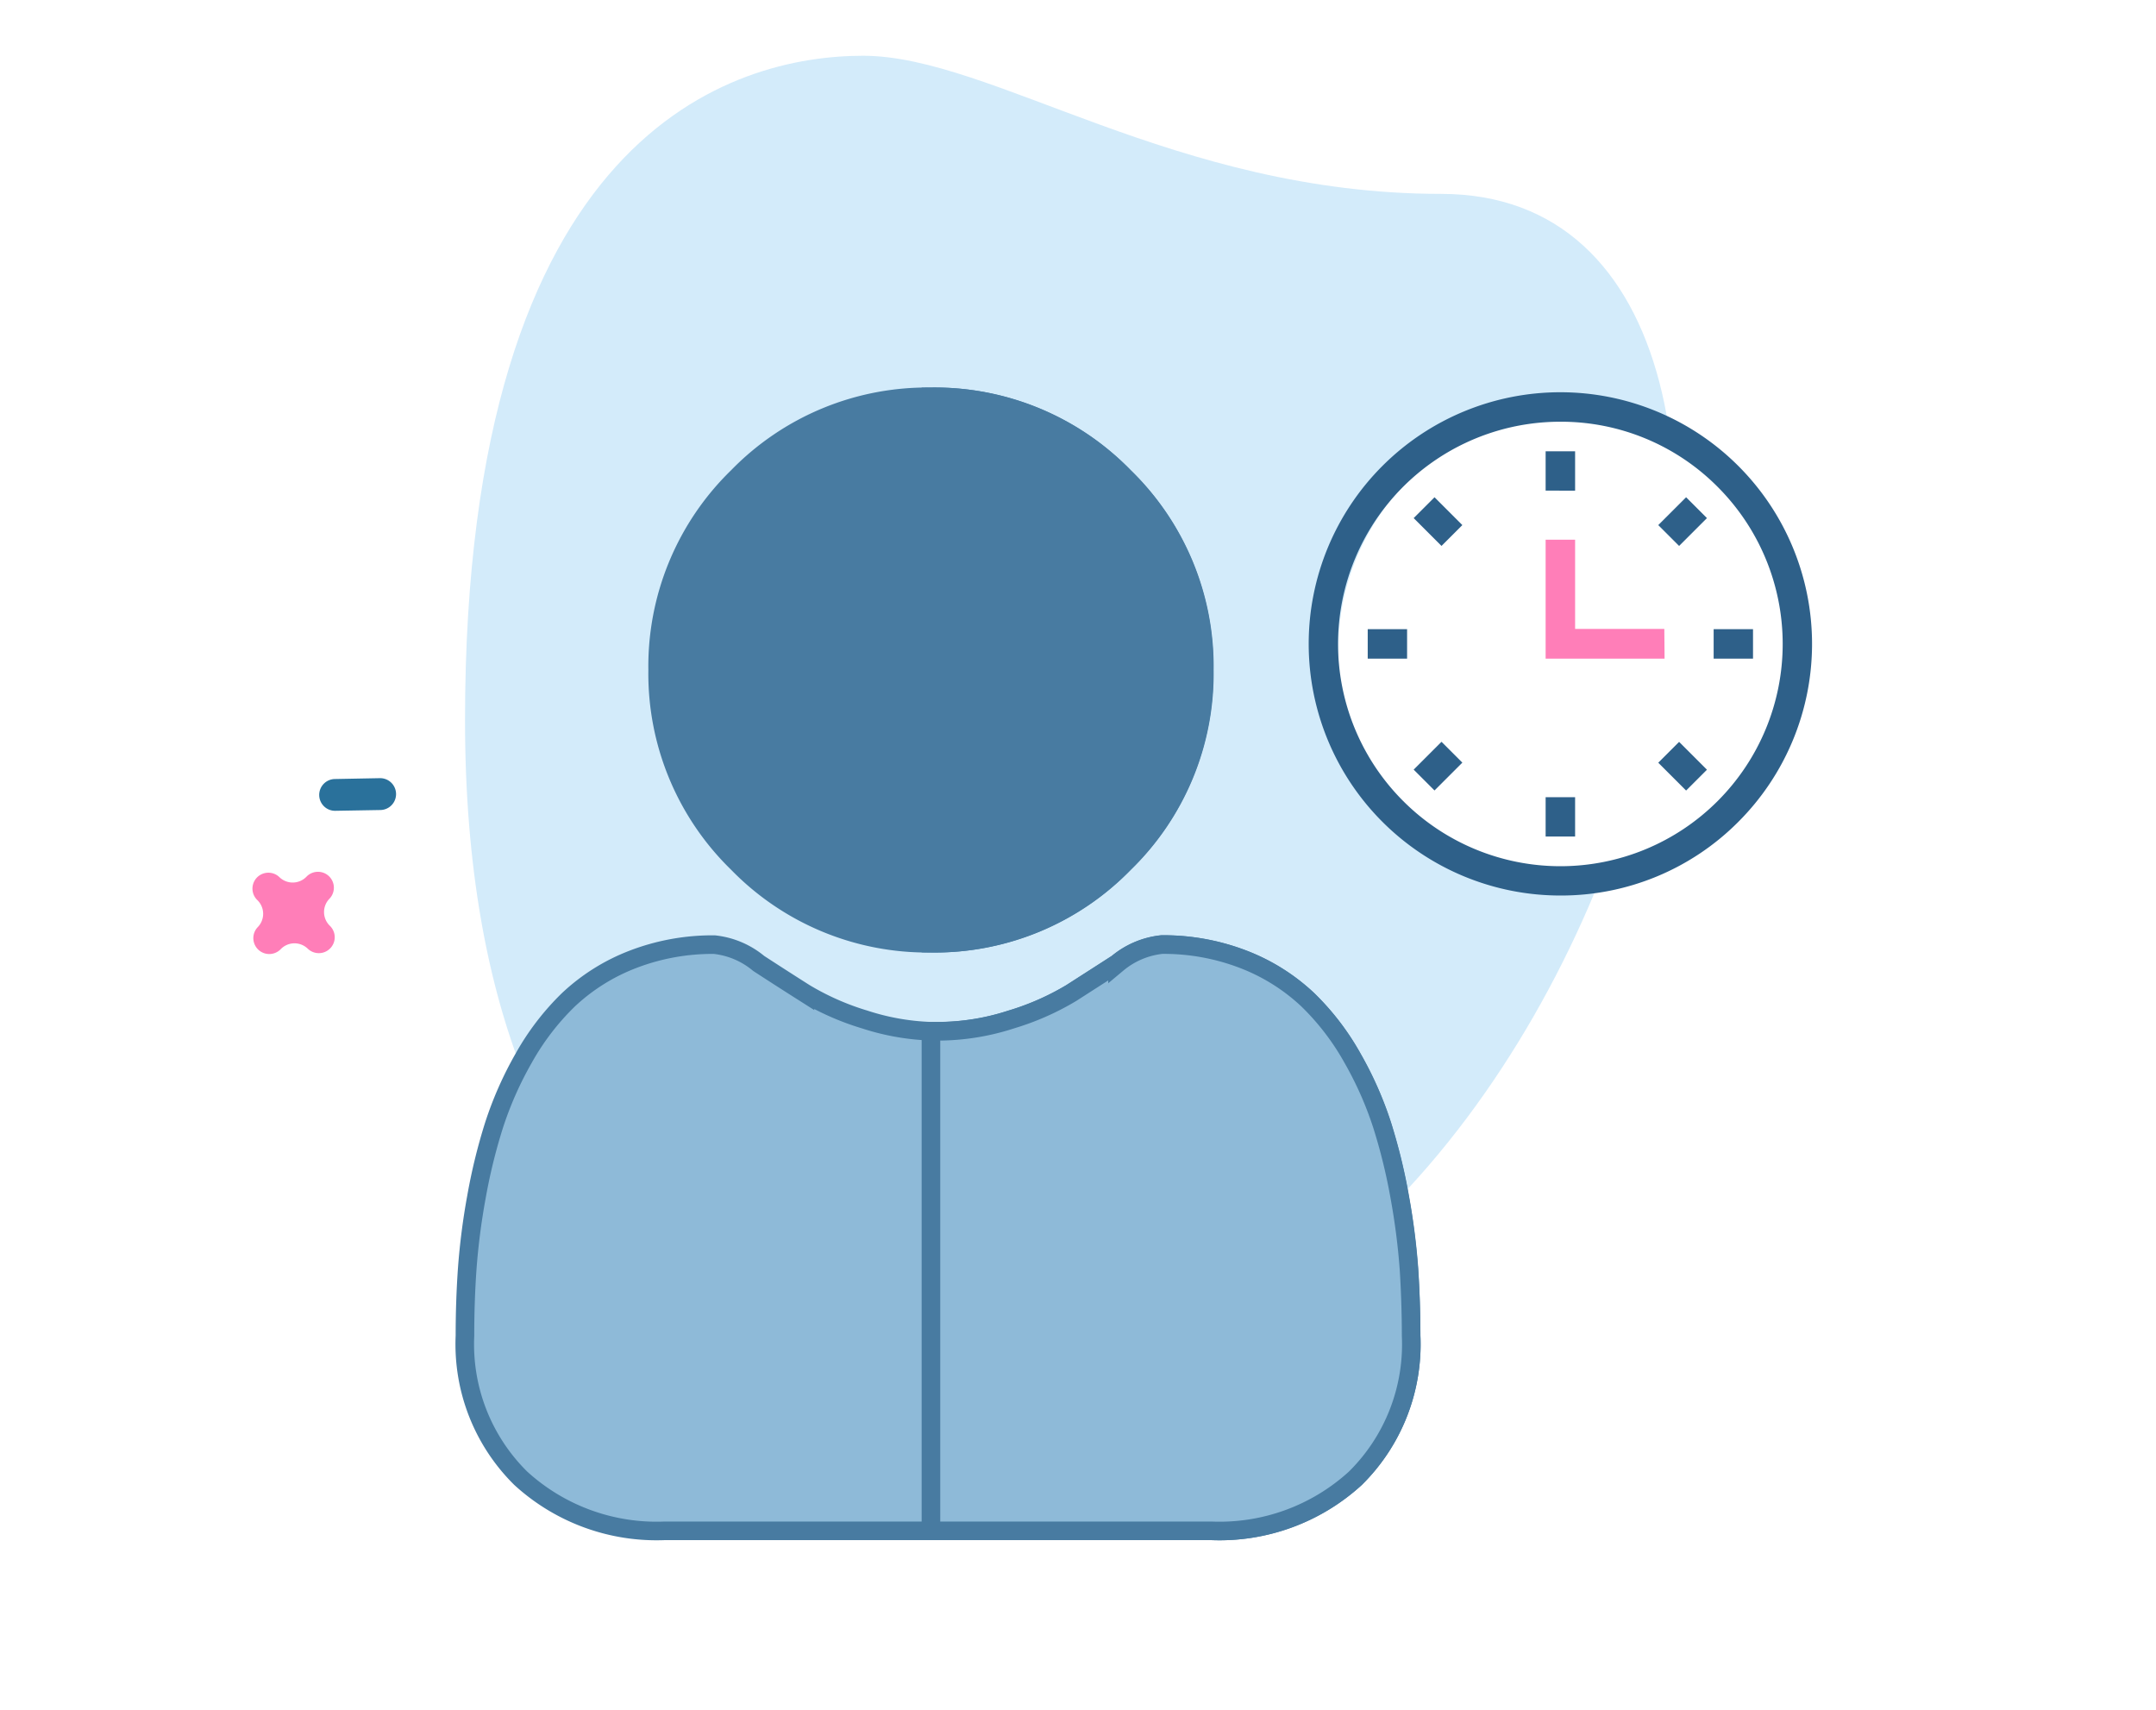 <svg xmlns="http://www.w3.org/2000/svg" width="58" height="46" viewBox="0 0 58 46">
  <defs>
    <style>
      .cls-1 {
        fill: #fff;
      }

      .cls-2 {
        fill: #d3ebfa;
      }

      .cls-3 {
        fill: #487ba1;
      }

      .cls-3, .cls-4 {
        stroke: #487ba1;
        stroke-width: 0.5px;
      }

      .cls-4 {
        fill: #8ebad8;
      }

      .cls-5 {
        fill: #ff7eb8;
      }

      .cls-6 {
        fill: #2a719b;
      }

      .cls-7 {
        fill: #2e6089;
      }
    </style>
  </defs>
  <g id="Group_3368" data-name="Group 3368" transform="translate(-1462.636 -604.136)">
    <g id="Group_9859" data-name="Group 9859" transform="translate(1463 605.636)">
      <g id="Group_9717" data-name="Group 9717" transform="translate(0 0.163)">
        <rect id="Rectangle_1187" data-name="Rectangle 1187" class="cls-1" width="58" height="46" transform="translate(-0.364 -1.663)"/>
      </g>
      <path id="Path_2684" data-name="Path 2684" class="cls-2" d="M28.544,4.3C21.375,4.3,16.453.584,13,.584S2.29,2.57,2.29,18.46s9.759,18.222,13.558,18.222C33.639,36.683,41.239,4.3,28.544,4.3Z" transform="translate(9.856 -0.584)"/>
      <g id="user_6_" data-name="user (6)" transform="translate(12.144 9.176)">
        <path id="Path_2749" data-name="Path 2749" class="cls-3" d="M101.731,7.347a7.111,7.111,0,0,1-2.153,5.2,7.11,7.11,0,0,1-5.2,2.153h0a7.111,7.111,0,0,1-5.192-2.153,7.11,7.11,0,0,1-2.153-5.2,7.109,7.109,0,0,1,2.153-5.195A7.108,7.108,0,0,1,94.38,0h0a7.112,7.112,0,0,1,5.2,2.153A7.11,7.11,0,0,1,101.731,7.347Zm0,0" transform="translate(-81.849)"/>
        <path id="Path_2750" data-name="Path 2750" class="cls-4" d="M25.453,257.845a5.065,5.065,0,0,1-1.5,3.833,5.416,5.416,0,0,1-3.877,1.414H5.381A5.413,5.413,0,0,1,1.5,261.677,5.064,5.064,0,0,1,0,257.845c0-.613.02-1.219.061-1.8a18.037,18.037,0,0,1,.247-1.928,15.218,15.218,0,0,1,.474-1.937,9.612,9.612,0,0,1,.8-1.808,6.843,6.843,0,0,1,1.2-1.566,5.3,5.3,0,0,1,1.726-1.085,5.968,5.968,0,0,1,2.2-.4,2.233,2.233,0,0,1,1.194.506c.364.237.783.507,1.245.8a7.106,7.106,0,0,0,1.609.709,6.413,6.413,0,0,0,1.774.315q.1,0,.195,0a6.4,6.4,0,0,0,1.969-.318,7.106,7.106,0,0,0,1.61-.709c.467-.3.886-.568,1.245-.8a2.23,2.23,0,0,1,1.194-.506,5.971,5.971,0,0,1,2.2.4,5.3,5.3,0,0,1,1.726,1.085,6.819,6.819,0,0,1,1.2,1.566,9.578,9.578,0,0,1,.8,1.807,15.2,15.2,0,0,1,.474,1.939,18.208,18.208,0,0,1,.247,1.928C25.432,256.624,25.453,257.23,25.453,257.845Zm0,0" transform="translate(0 -232.583)"/>
        <path id="Path_2751" data-name="Path 2751" class="cls-3" d="M210.3,14.7h0V0h0a7.112,7.112,0,0,1,5.2,2.153,7.11,7.11,0,0,1,2.153,5.195,7.111,7.111,0,0,1-2.153,5.2A7.11,7.11,0,0,1,210.3,14.7Zm0,0" transform="translate(-197.762)"/>
        <path id="Path_2752" data-name="Path 2752" class="cls-4" d="M223.216,257.845a5.065,5.065,0,0,1-1.5,3.833,5.416,5.416,0,0,1-3.877,1.414h-7.541V249.653q.1,0,.195,0a6.4,6.4,0,0,0,1.969-.318,7.107,7.107,0,0,0,1.61-.709c.467-.3.886-.568,1.245-.8a2.231,2.231,0,0,1,1.194-.506,5.971,5.971,0,0,1,2.2.4,5.3,5.3,0,0,1,1.726,1.085,6.819,6.819,0,0,1,1.2,1.566,9.579,9.579,0,0,1,.8,1.807,15.2,15.2,0,0,1,.474,1.939,18.2,18.2,0,0,1,.247,1.928C223.195,256.624,223.215,257.23,223.216,257.845Zm0,0" transform="translate(-197.762 -232.583)"/>
      </g>
      <g id="Group_9763" data-name="Group 9763" transform="translate(22.551 2.182) rotate(40)">
        <g id="Group_3347" data-name="Group 3347" transform="matrix(0.998, 0.07, -0.07, 0.998, 1.879, 0)">
          <path id="Path_2578" data-name="Path 2578" class="cls-5" d="M1.37,2.741a.428.428,0,0,1-.428-.428A.514.514,0,0,0,.428,1.8a.428.428,0,0,1,0-.856A.514.514,0,0,0,.942.428a.428.428,0,0,1,.856,0,.514.514,0,0,0,.514.514.428.428,0,1,1,0,.856.514.514,0,0,0-.514.514A.428.428,0,0,1,1.37,2.741Z" transform="translate(0.462 24.199)"/>
          <g id="Group_3346" data-name="Group 3346">
            <path id="Path_1745" data-name="Path 1745" class="cls-6" d="M.428,1.713a.428.428,0,0,1-.3-.731L.982.125a.428.428,0,0,1,.606.606l-.856.856A.426.426,0,0,1,.428,1.713Z" transform="translate(0 21.227)"/>
          </g>
        </g>
      </g>
    </g>
    <circle id="Ellipse_476" data-name="Ellipse 476" class="cls-1" cx="6.5" cy="6.5" r="6.5" transform="translate(1498.636 615.136)"/>
    <g id="clock" transform="translate(1497.842 614.689)">
      <g id="Group_9860" data-name="Group 9860" transform="translate(0 0)">
        <path id="Path_2755" data-name="Path 2755" class="cls-7" d="M6.77,13.54A6.77,6.77,0,0,1,1.983,1.983a6.77,6.77,0,0,1,9.575,9.575A6.726,6.726,0,0,1,6.77,13.54ZM6.77.793A5.977,5.977,0,0,0,2.544,11,5.977,5.977,0,1,0,11,2.544,5.938,5.938,0,0,0,6.77.793Z" transform="translate(0 0)"/>
      </g>
      <g id="Group_9861" data-name="Group 9861" transform="translate(6.374 1.588)">
        <path id="Path_2756" data-name="Path 2756" class="cls-7" d="M241,60.036h.793v1.059H241Z" transform="translate(-241 -60.036)"/>
      </g>
      <g id="Group_9862" data-name="Group 9862" transform="translate(9.404 2.826)">
        <path id="Path_2757" data-name="Path 2757" class="cls-7" d="M0,0H1.059V.793H0Z" transform="translate(0 0.748) rotate(-45)"/>
      </g>
      <g id="Group_9863" data-name="Group 9863" transform="translate(10.894 6.374)">
        <path id="Path_2758" data-name="Path 2758" class="cls-7" d="M411.932,241h1.059v.793h-1.059Z" transform="translate(-411.932 -241)"/>
      </g>
      <g id="Group_9864" data-name="Group 9864" transform="translate(9.404 9.406)">
        <path id="Path_2759" data-name="Path 2759" class="cls-7" d="M0,0H.793V1.059H0Z" transform="translate(0 0.561) rotate(-45)"/>
      </g>
      <g id="Group_9865" data-name="Group 9865" transform="translate(6.374 10.894)">
        <path id="Path_2760" data-name="Path 2760" class="cls-7" d="M241,411.932h.793v1.059H241Z" transform="translate(-241 -411.932)"/>
      </g>
      <g id="Group_9866" data-name="Group 9866" transform="translate(2.824 9.405)">
        <path id="Path_2761" data-name="Path 2761" class="cls-7" d="M0,0H1.059V.793H0Z" transform="translate(0 0.748) rotate(-45)"/>
      </g>
      <g id="Group_9867" data-name="Group 9867" transform="translate(1.588 6.374)">
        <path id="Path_2762" data-name="Path 2762" class="cls-7" d="M60.036,241h1.059v.793H60.036Z" transform="translate(-60.036 -241)"/>
      </g>
      <g id="Group_9868" data-name="Group 9868" transform="translate(2.824 2.825)">
        <path id="Path_2763" data-name="Path 2763" class="cls-7" d="M0,0H.793V1.059H0Z" transform="translate(0 0.561) rotate(-45)"/>
      </g>
      <g id="Group_9869" data-name="Group 9869" transform="translate(6.374 3.97)">
        <path id="Path_2764" data-name="Path 2764" class="cls-5" d="M244.2,153.305H241v-3.2h.793v2.4h2.4Z" transform="translate(-241 -150.108)"/>
      </g>
    </g>
  </g>
</svg>

